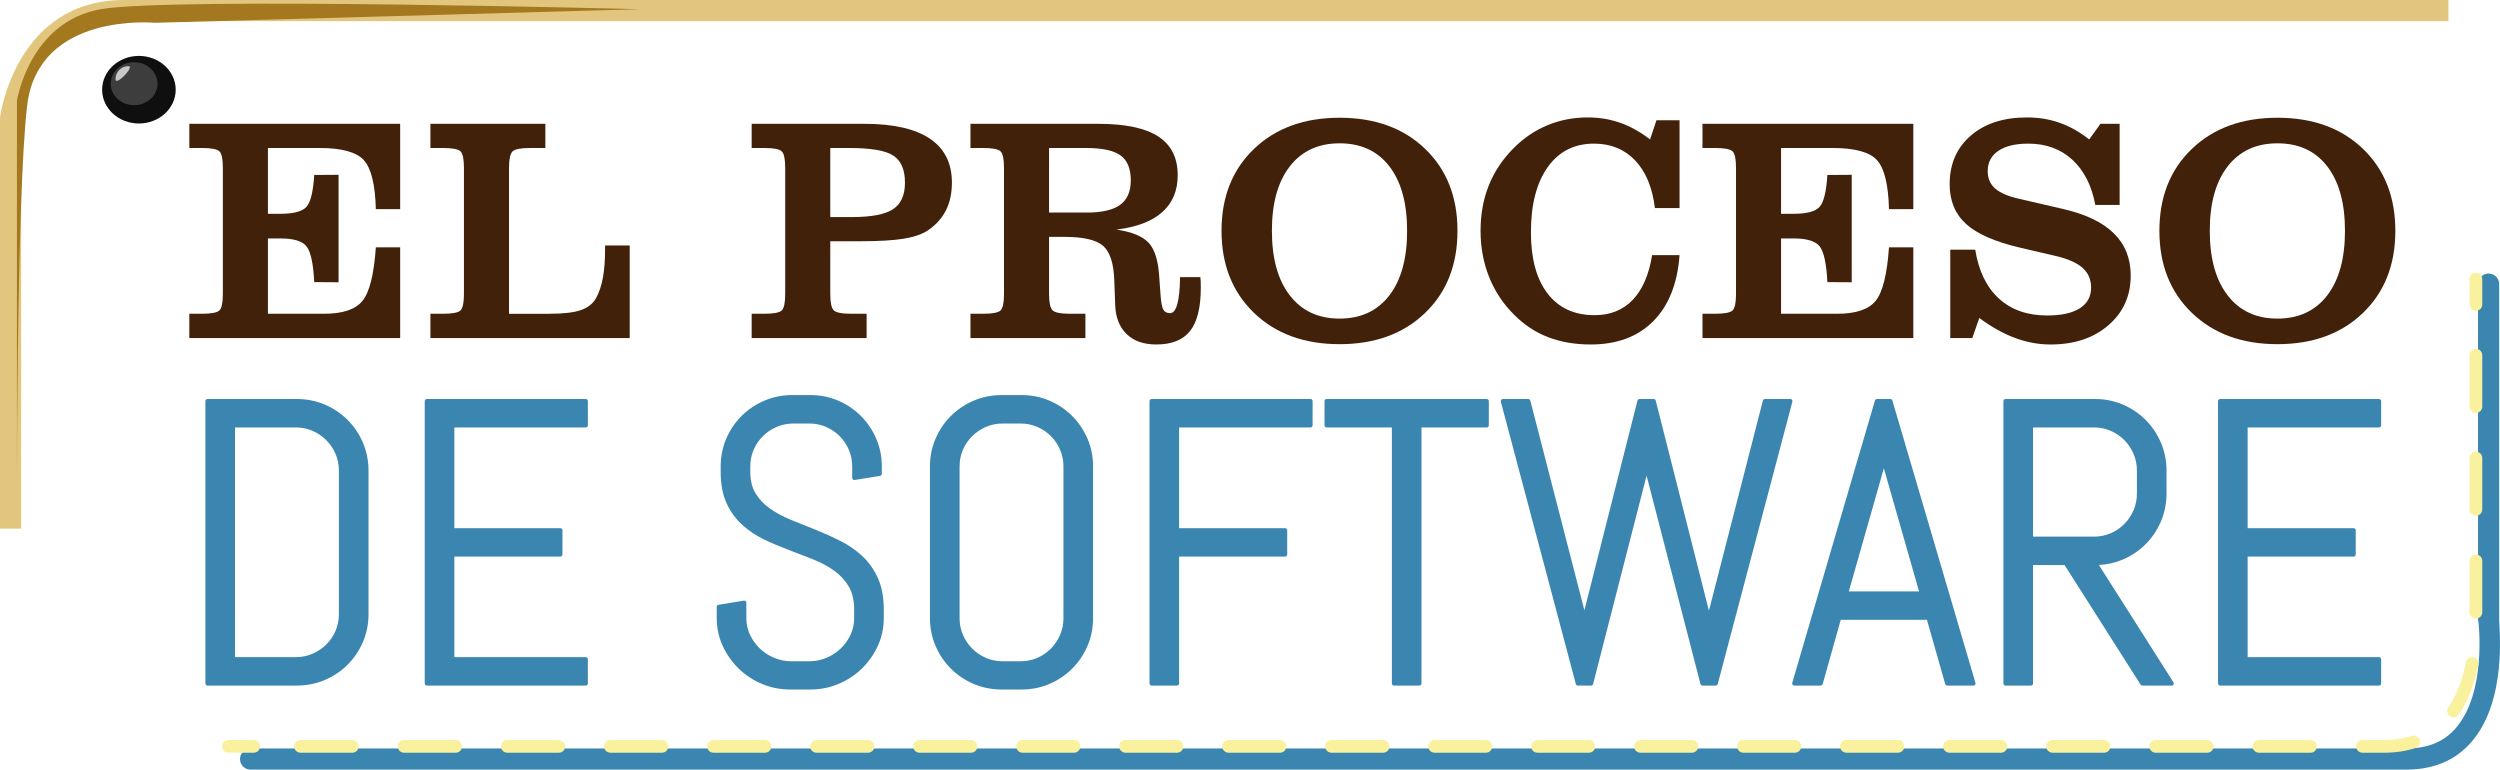 <?xml version="1.0" encoding="utf-8"?>
<!-- Generator: Adobe Illustrator 19.0.0, SVG Export Plug-In . SVG Version: 6.00 Build 0)  -->
<svg version="1.1" id="Capa_1" xmlns="http://www.w3.org/2000/svg" xmlns:xlink="http://www.w3.org/1999/xlink" x="0px" y="0px"
	 viewBox="0 0 591.195 182" style="enable-background:new 0 0 591.195 182;" xml:space="preserve">
<style type="text/css">
	.st0{fill:#0F0F0F;}
	.st1{fill:#3D3D3D;}
	.st2{fill:#C7C7C7;}
	.st3{fill:#E3C67D;}
	.st4{fill:#3B86B1;}
	.st5{fill:#F9F19D;}
	.st6{fill:#A3781F;}
	.st7{fill:#42210B;}
</style>
<g id="XMLID_606_">
	<g id="XMLID_391_">
		<ellipse id="XMLID_396_" class="st0" cx="32.849" cy="21.213" rx="8.7" ry="7.992"/>
		<ellipse id="XMLID_469_" class="st1" cx="31.714" cy="19.791" rx="5.53" ry="5.081"/>
		<path id="XMLID_471_" class="st2" d="M27.308,18.756c0-1.726,1.362-3.125,3.041-3.125
			C32.027,15.631,27.308,20.483,27.308,18.756z"/>
	</g>
	<g id="XMLID_599_">
		<path id="XMLID_4_" class="st3" d="M5,125H0V27.816l0.019-0.151C0.052,27.389,3.7,0,29.372,0H579v5H29.372
			C8.709,5,5.292,26.009,5,28.131V125z"/>
		<path id="XMLID_11_" class="st4" d="M568.986,182H59.256c-1.381,0-2.5-1.119-2.5-2.5s1.119-2.5,2.5-2.5h509.731
			c4.991,0,8.807-1.488,11.663-4.718c7.487-8.462,5.457-25.206,5.436-25.375c-0.012-0.102-0.086-0.165-0.086-0.266
			V67.182c0-1.381,1.119-2.5,2.5-2.5s2.5,1.119,2.5,2.5v79.312c0,1.991,1.977,19.31-6.662,29.089
			C580.529,179.894,575.409,182,568.986,182z"/>
		<g id="XMLID_3_">
			<path id="XMLID_108_" class="st5" d="M585.5,73.5c-0.828,0-1.5-0.671-1.5-1.5v-6c0-0.829,0.672-1.5,1.5-1.5
				s1.5,0.671,1.5,1.5v6C587,72.829,586.328,73.5,585.5,73.5z"/>
			<path id="XMLID_107_" class="st5" d="M563.805,178c-0.003,0-0.007,0-0.011,0h-5.125c-0.828,0-1.5-0.672-1.5-1.5
				s0.672-1.5,1.5-1.5h5.126c0.003,0,0.006,0,0.01,0c2.359,0,4.549-0.33,6.508-0.981
				c0.788-0.261,1.635,0.164,1.897,0.951c0.261,0.786-0.165,1.635-0.951,1.897
				C568.994,177.619,566.486,178,563.805,178z M546.407,178h-12.229c-0.828,0-1.5-0.672-1.5-1.5s0.672-1.5,1.5-1.5h12.229
				c0.828,0,1.5,0.672,1.5,1.5S547.235,178,546.407,178z M521.969,178h-12.201c-0.828,0-1.5-0.672-1.5-1.5
				s0.672-1.5,1.5-1.5h12.201c0.828,0,1.5,0.672,1.5,1.5S522.797,178,521.969,178z M497.571,178h-12.191
				c-0.828,0-1.5-0.672-1.5-1.5s0.672-1.5,1.5-1.5h12.191c0.828,0,1.5,0.672,1.5,1.5S498.399,178,497.571,178z
				 M473.193,178h-12.187c-0.828,0-1.5-0.672-1.5-1.5s0.672-1.5,1.5-1.5h12.187c0.828,0,1.5,0.672,1.5,1.5
				S474.022,178,473.193,178z M448.823,178h-12.182c-0.828,0-1.5-0.672-1.5-1.5s0.672-1.5,1.5-1.5h12.182
				c0.828,0,1.5,0.672,1.5,1.5S449.651,178,448.823,178z M424.46,178h-12.18c-0.828,0-1.5-0.672-1.5-1.5s0.672-1.5,1.5-1.5
				H424.46c0.828,0,1.5,0.672,1.5,1.5S425.288,178,424.46,178z M400.103,178h-12.179c-0.828,0-1.5-0.672-1.5-1.5
				s0.672-1.5,1.5-1.5h12.179c0.828,0,1.5,0.672,1.5,1.5S400.931,178,400.103,178z M375.745,178h-12.177
				c-0.828,0-1.5-0.672-1.5-1.5s0.672-1.5,1.5-1.5h12.177c0.828,0,1.5,0.672,1.5,1.5S376.573,178,375.745,178z
				 M351.391,178H339.252c-0.828,0-1.5-0.672-1.5-1.5s0.672-1.5,1.5-1.5h12.139c0.828,0,1.5,0.672,1.5,1.5
				S352.219,178,351.391,178z M327.08,178h-12.209c-0.829,0-1.5-0.672-1.5-1.5s0.671-1.5,1.5-1.5h12.209
				c0.828,0,1.5,0.672,1.5,1.5S327.908,178,327.08,178z M302.693,178h-12.177c-0.829,0-1.5-0.672-1.5-1.5
				s0.671-1.5,1.5-1.5h12.177c0.829,0,1.5,0.672,1.5,1.5S303.522,178,302.693,178z M278.341,178h-12.177
				c-0.829,0-1.5-0.672-1.5-1.5s0.671-1.5,1.5-1.5h12.177c0.829,0,1.5,0.672,1.5,1.5S279.169,178,278.341,178z
				 M253.986,178h-12.178c-0.829,0-1.5-0.672-1.5-1.5s0.671-1.5,1.5-1.5h12.178c0.829,0,1.5,0.672,1.5,1.5
				S254.815,178,253.986,178z M229.629,178h-12.179c-0.829,0-1.5-0.672-1.5-1.5s0.671-1.5,1.5-1.5h12.179
				c0.829,0,1.5,0.672,1.5,1.5S230.458,178,229.629,178z M205.27,178h-12.181c-0.829,0-1.5-0.672-1.5-1.5s0.671-1.5,1.5-1.5
				H205.27c0.829,0,1.5,0.672,1.5,1.5S206.099,178,205.27,178z M180.907,178h-12.184c-0.829,0-1.5-0.672-1.5-1.5
				s0.671-1.5,1.5-1.5h12.184c0.829,0,1.5,0.672,1.5,1.5S181.736,178,180.907,178z M156.538,178h-12.188
				c-0.829,0-1.5-0.672-1.5-1.5s0.671-1.5,1.5-1.5h12.188c0.829,0,1.5,0.672,1.5,1.5S157.367,178,156.538,178z M132.158,178
				h-12.196c-0.829,0-1.5-0.672-1.5-1.5s0.671-1.5,1.5-1.5h12.196c0.829,0,1.5,0.672,1.5,1.5S132.987,178,132.158,178z
				 M107.761,178H95.549c-0.829,0-1.5-0.672-1.5-1.5s0.671-1.5,1.5-1.5h12.212c0.829,0,1.5,0.672,1.5,1.5
				S108.59,178,107.761,178z M83.319,178H71.055c-0.829,0-1.5-0.672-1.5-1.5s0.671-1.5,1.5-1.5h12.264
				c0.829,0,1.5,0.672,1.5,1.5S84.148,178,83.319,178z M580.208,169.652c-0.289,0-0.581-0.083-0.838-0.257
				c-0.688-0.464-0.868-1.395-0.404-2.082c1.92-2.845,3.327-6.447,4.181-10.708
				c0.163-0.812,0.953-1.336,1.766-1.176c0.812,0.163,1.339,0.953,1.176,1.766
				c-0.932,4.651-2.492,8.621-4.636,11.796C581.162,169.421,580.689,169.652,580.208,169.652z M585.5,146.284
				c-0.828,0-1.5-0.672-1.5-1.5V132.627c0-0.828,0.672-1.5,1.5-1.5s1.5,0.672,1.5,1.5v12.157
				C587,145.612,586.328,146.284,585.5,146.284z M585.5,121.971c-0.828,0-1.5-0.672-1.5-1.5v-12.157
				c0-0.828,0.672-1.5,1.5-1.5s1.5,0.672,1.5,1.5v12.157C587,121.299,586.328,121.971,585.5,121.971z M585.5,97.657
				c-0.828,0-1.5-0.672-1.5-1.5V84c0-0.829,0.672-1.5,1.5-1.5s1.5,0.671,1.5,1.5v12.157
				C587,96.985,586.328,97.657,585.5,97.657z"/>
			<path id="XMLID_110_" class="st5" d="M60,178h-6c-0.829,0-1.5-0.672-1.5-1.5s0.671-1.5,1.5-1.5h6c0.829,0,1.5,0.672,1.5,1.5
				S60.829,178,60,178z"/>
		</g>
		<path id="XMLID_486_" class="st6" d="M4,124.97V23.841c0,0,2.92-18.743,19.867-21.67
			c16.947-2.928,126.614,0,127.453,0c0.838,0-114.662,3.219-114.662,3.219S9.072,2.721,6.434,24.871
			C3.795,47.022,4,124.97,4,124.97z"/>
		<g id="XMLID_600_">
			<g id="XMLID_33_">
				<path id="XMLID_34_" class="st7" d="M44.772,79.951v-5.753h2.95c2.237,0,3.626-0.264,4.167-0.793
					c0.54-0.528,0.811-1.825,0.811-3.891v-29.834c0-2.065-0.271-3.362-0.811-3.891
					c-0.541-0.528-1.93-0.793-4.167-0.793H44.772v-5.716h49.859v20.172h-5.753c-0.147-5.777-1.088-9.631-2.821-11.561
					c-1.733-1.93-5.243-2.895-10.529-2.895H63.358v15.562h2.877c3.171,0,5.248-0.547,6.232-1.641
					c0.983-1.094,1.598-3.608,1.844-7.542l5.753-0.037V66.749l-5.753-0.037c-0.221-4.352-0.824-7.16-1.807-8.426
					c-0.983-1.266-3.049-1.899-6.195-1.899h-2.95v17.812h13.276c4.425,0,7.461-1.026,9.109-3.079
					c1.647-2.053,2.692-6.263,3.135-12.631h5.753v21.463H44.772z"/>
				<path id="XMLID_36_" class="st7" d="M101.785,29.281h27.179v5.716h-3.54c-2.262,0-3.669,0.271-4.223,0.811
					c-0.553,0.541-0.83,1.832-0.83,3.873v34.518h9.44c3.368,0,5.888-0.289,7.56-0.867
					c1.672-0.577,2.877-1.542,3.614-2.895c0.713-1.303,1.241-2.888,1.585-4.757
					c0.344-1.868,0.517-4.106,0.517-6.711v-0.922h5.827v21.905h-47.13v-5.753h2.95c2.237,0,3.626-0.264,4.167-0.793
					c0.54-0.528,0.811-1.825,0.811-3.891v-29.834c0-2.065-0.271-3.362-0.811-3.891
					c-0.541-0.528-1.93-0.793-4.167-0.793h-2.95V29.281z"/>
				<path id="XMLID_38_" class="st7" d="M196.34,69.515c0,2.041,0.277,3.332,0.83,3.872
					c0.554,0.541,1.96,0.811,4.223,0.811h3.54v5.753h-27.179v-5.753h2.95c2.236,0,3.626-0.264,4.167-0.793
					c0.541-0.528,0.811-1.825,0.811-3.891v-29.834c0-2.065-0.271-3.362-0.811-3.891
					c-0.541-0.528-1.931-0.793-4.167-0.793h-2.95v-5.716h26.662c6.835,0,11.991,1.168,15.471,3.503
					c3.478,2.336,5.219,5.803,5.219,10.4c0,2.507-0.475,4.696-1.42,6.564c-0.947,1.869-2.379,3.455-4.297,4.757
					c-1.377,0.91-3.295,1.562-5.753,1.955c-2.459,0.394-5.888,0.59-10.289,0.59h-7.007V69.515z M196.34,51.334
					h5.053c4.646,0,7.91-0.621,9.791-1.862c1.881-1.241,2.821-3.337,2.821-6.288c0-3.024-0.903-5.144-2.711-6.362
					c-1.807-1.217-5.305-1.825-10.491-1.825h-4.463V51.334z"/>
				<path id="XMLID_41_" class="st7" d="M248.079,69.515c0,2.041,0.277,3.332,0.83,3.872
					c0.554,0.541,1.96,0.811,4.223,0.811h3.54v5.753h-27.179v-5.753h2.95c2.236,0,3.626-0.264,4.167-0.793
					c0.541-0.528,0.811-1.825,0.811-3.891v-29.834c0-2.065-0.271-3.362-0.811-3.891
					c-0.541-0.528-1.931-0.793-4.167-0.793h-2.95v-5.716h30.276c6.343,0,11.051,0.996,14.124,2.987
					s4.61,5.052,4.61,9.183c0,3.639-1.224,6.546-3.67,8.722s-6.054,3.546-10.823,4.112
					c3.614,0.541,6.141,1.567,7.578,3.079c1.438,1.512,2.28,4.137,2.526,7.873l0.332,4.536
					c0.123,1.77,0.344,2.926,0.664,3.466c0.319,0.541,0.848,0.811,1.585,0.811c1.476,0,2.262-2.766,2.36-8.297
					c0-0.098,0-0.172,0-0.222h4.794c0.05,0.32,0.08,0.658,0.093,1.014c0.012,0.357,0.019,0.867,0.019,1.531
					c0,4.646-0.843,8.039-2.526,10.178c-1.685,2.139-4.346,3.208-7.984,3.208c-2.999,0-5.347-0.824-7.043-2.471
					c-1.697-1.647-2.595-3.933-2.692-6.859l-0.222-5.938c-0.147-3.958-1.026-6.644-2.637-8.058
					c-1.61-1.413-4.665-2.12-9.164-2.12h-3.614V69.515z M248.079,50.265h8.925c3.589,0,6.22-0.609,7.892-1.826
					s2.508-3.153,2.508-5.808c0-2.729-0.799-4.684-2.397-5.864c-1.599-1.18-4.352-1.77-8.261-1.77h-8.667V50.265z"/>
				<path id="XMLID_44_" class="st7" d="M288.866,54.579c0-8.015,2.563-14.475,7.689-19.379s11.868-7.357,20.227-7.357
					c8.384,0,15.126,2.452,20.227,7.357s7.652,11.365,7.652,19.379c0,8.04-2.558,14.518-7.671,19.435
					c-5.114,4.918-11.851,7.376-20.209,7.376c-8.359,0-15.102-2.465-20.227-7.394S288.866,62.594,288.866,54.579z
					 M300.778,54.579c0,6.54,1.413,11.635,4.241,15.286c2.826,3.651,6.748,5.476,11.764,5.476
					s8.931-1.819,11.746-5.458c2.814-3.638,4.222-8.74,4.222-15.304c0-6.54-1.401-11.622-4.204-15.249
					c-2.803-3.626-6.724-5.439-11.764-5.439c-5.016,0-8.938,1.813-11.764,5.439
					C302.191,42.957,300.778,48.04,300.778,54.579z"/>
				<path id="XMLID_47_" class="st7" d="M390.687,60.332h6.49c-0.492,6.737-2.563,11.943-6.214,15.618
					c-3.651,3.676-8.587,5.514-14.807,5.514c-3.713,0-7.068-0.578-10.067-1.733c-3-1.155-5.68-2.925-8.04-5.311
					c-2.606-2.582-4.579-5.562-5.918-8.943c-1.341-3.38-2.011-7.013-2.011-10.898c0-3.909,0.651-7.492,1.955-10.75
					c1.303-3.257,3.269-6.201,5.9-8.832c2.385-2.384,5.052-4.186,8.003-5.403
					c2.95-1.217,6.121-1.825,9.514-1.825c2.704,0,5.256,0.424,7.652,1.272c2.397,0.849,4.751,2.158,7.062,3.928
					l1.512-4.536h5.458v20.762h-5.827c-0.59-4.843-2.144-8.592-4.665-11.248c-2.519-2.655-5.771-3.983-9.754-3.983
					c-4.646,0-8.292,1.856-10.935,5.569s-3.964,8.851-3.964,15.415c0,6.245,1.315,11.07,3.946,14.475
					c2.63,3.406,6.33,5.108,11.1,5.108c3.712,0,6.724-1.211,9.035-3.633
					C388.424,68.477,389.948,64.955,390.687,60.332z"/>
				<path id="XMLID_49_" class="st7" d="M402.599,79.951v-5.753h2.95c2.236,0,3.626-0.264,4.167-0.793
					c0.541-0.528,0.811-1.825,0.811-3.891v-29.834c0-2.065-0.271-3.362-0.811-3.891
					c-0.541-0.528-1.931-0.793-4.167-0.793h-2.95v-5.716h49.858v20.172h-5.753c-0.147-5.777-1.088-9.631-2.82-11.561
					c-1.733-1.93-5.243-2.895-10.529-2.895h-12.17v15.562h2.877c3.172,0,5.249-0.547,6.232-1.641
					c0.982-1.094,1.598-3.608,1.844-7.542l5.753-0.037V66.749l-5.753-0.037c-0.222-4.352-0.824-7.16-1.807-8.426
					c-0.984-1.266-3.049-1.899-6.196-1.899h-2.95v17.812h13.276c4.426,0,7.462-1.026,9.109-3.079
					c1.647-2.053,2.691-6.263,3.134-12.631h5.753v21.463H402.599z"/>
				<path id="XMLID_51_" class="st7" d="M461.197,79.951V59.041h5.9c0.811,5.04,2.679,8.894,5.606,11.561
					c2.925,2.668,6.724,4.002,11.395,4.002c3.368,0,5.943-0.565,7.727-1.696c1.782-1.131,2.674-2.766,2.674-4.905
					c0-1.918-0.683-3.479-2.047-4.684s-3.547-2.151-6.546-2.84l-8.224-1.917
					c-5.9-1.377-10.148-3.239-12.741-5.587c-2.595-2.348-3.891-5.489-3.891-9.422
					c0-4.769,1.659-8.593,4.979-11.469c3.318-2.877,7.756-4.314,13.312-4.314c2.753,0,5.329,0.424,7.726,1.272
					c2.397,0.849,4.727,2.158,6.988,3.928l2.655-3.688h4.536v19.177h-5.753c-0.86-4.597-2.674-8.162-5.439-10.695
					c-2.766-2.532-6.238-3.798-10.418-3.798c-3.049,0-5.409,0.572-7.08,1.715
					c-1.673,1.143-2.508,2.735-2.508,4.776c0,1.721,0.59,3.098,1.77,4.13c1.181,1.032,3.073,1.844,5.68,2.434
					l10.215,2.36c5.408,1.23,9.453,3.153,12.133,5.771c2.68,2.618,4.019,5.956,4.019,10.012
					c0,4.794-1.758,8.71-5.273,11.746c-3.516,3.037-8.076,4.555-13.682,4.555c-2.827,0-5.63-0.517-8.408-1.549
					c-2.778-1.032-5.593-2.606-8.444-4.72l-1.66,4.757H461.197z"/>
				<path id="XMLID_53_" class="st7" d="M510.649,54.579c0-8.015,2.563-14.475,7.689-19.379s11.868-7.357,20.227-7.357
					c8.384,0,15.126,2.452,20.227,7.357s7.652,11.365,7.652,19.379c0,8.04-2.558,14.518-7.671,19.435
					c-5.114,4.918-11.851,7.376-20.209,7.376c-8.359,0-15.102-2.465-20.227-7.394S510.649,62.594,510.649,54.579z
					 M522.562,54.579c0,6.54,1.413,11.635,4.241,15.286c2.826,3.651,6.748,5.476,11.764,5.476
					s8.931-1.819,11.746-5.458c2.814-3.638,4.222-8.74,4.222-15.304c0-6.54-1.401-11.622-4.204-15.249
					c-2.803-3.626-6.724-5.439-11.764-5.439c-5.016,0-8.938,1.813-11.764,5.439
					C523.975,42.957,522.562,48.04,522.562,54.579z"/>
			</g>
			<g id="XMLID_1_">
				<g id="XMLID_106_">
					<path id="XMLID_5_" class="st4" d="M85.365,151.613c-0.854,1.986-2.025,3.725-3.515,5.215s-3.236,2.662-5.238,3.516
						c-2.002,0.854-4.136,1.28-6.402,1.28H49.071V94.856H70.21c2.266,0,4.4,0.427,6.402,1.281
						c2.002,0.854,3.748,2.025,5.238,3.516s2.661,3.235,3.515,5.238c0.854,2.002,1.281,4.136,1.281,6.401v33.942
						C86.646,147.501,86.219,149.627,85.365,151.613z M80.64,111.292c0-1.489-0.279-2.879-0.838-4.167
						c-0.559-1.287-1.327-2.422-2.305-3.398c-0.978-0.979-2.111-1.746-3.399-2.305
						c-1.288-0.56-2.677-0.839-4.167-0.839h-14.853v55.313h14.853c1.49,0,2.879-0.279,4.167-0.838
						c1.288-0.559,2.421-1.318,3.399-2.281c0.978-0.961,1.746-2.087,2.305-3.375
						c0.559-1.288,0.838-2.678,0.838-4.168V111.292z"/>
					<path id="XMLID_101_" class="st4" d="M70.21,162.124H49.071c-0.276,0-0.5-0.224-0.5-0.5V94.856c0-0.276,0.224-0.5,0.5-0.5
						H70.21c2.322,0,4.543,0.444,6.598,1.321c2.052,0.875,3.867,2.094,5.396,3.622
						c1.528,1.529,2.747,3.344,3.622,5.396c0.876,2.056,1.321,4.275,1.321,6.598v33.942
						c0,2.323-0.444,4.536-1.321,6.576l0,0c-0.875,2.036-2.094,3.844-3.621,5.371
						c-1.528,1.528-3.344,2.747-5.396,3.622C74.753,161.68,72.533,162.124,70.21,162.124z M49.571,161.124H70.21
						c2.188,0,4.275-0.417,6.206-1.24c1.934-0.824,3.644-1.972,5.081-3.409c1.437-1.438,2.584-3.14,3.409-5.059l0,0
						c0.823-1.915,1.24-3.995,1.24-6.182V111.292c0-2.187-0.417-4.274-1.241-6.205
						c-0.824-1.934-1.971-3.643-3.409-5.081c-1.438-1.438-3.147-2.585-5.081-3.409
						c-1.931-0.823-4.019-1.241-6.206-1.241H49.571V161.124z M69.931,156.397h-14.853c-0.276,0-0.5-0.224-0.5-0.5
						V100.583c0-0.276,0.224-0.5,0.5-0.5h14.853c1.553,0,3.022,0.296,4.366,0.88c1.342,0.583,2.538,1.394,3.553,2.41
						c1.016,1.015,1.827,2.21,2.41,3.553c0.584,1.345,0.88,2.814,0.88,4.366v33.942
						c0,1.553-0.296,3.022-0.88,4.367c-0.583,1.343-1.394,2.531-2.413,3.532c-1.015,1-2.209,1.802-3.55,2.384
						C72.951,156.101,71.482,156.397,69.931,156.397z M55.578,155.397h14.353c1.414,0,2.749-0.268,3.968-0.797
						c1.227-0.532,2.32-1.266,3.247-2.179c0.927-0.91,1.666-1.993,2.197-3.218
						c0.529-1.219,0.797-2.554,0.797-3.969V111.292c0-1.414-0.268-2.749-0.797-3.968
						c-0.533-1.227-1.272-2.318-2.2-3.244c-0.927-0.928-2.018-1.668-3.245-2.199
						c-1.218-0.529-2.553-0.798-3.968-0.798h-14.353V155.397z"/>
				</g>
				<g id="XMLID_99_">
					<path id="XMLID_7_" class="st4" d="M100.94,161.624V94.856h37.575v5.727h-31.568v24.817h25.562v5.727h-25.562v24.77
						h31.568v5.728H100.94z"/>
					<path id="XMLID_96_" class="st4" d="M138.515,162.124h-37.575c-0.276,0-0.5-0.224-0.5-0.5V94.856
						c0-0.276,0.224-0.5,0.5-0.5h37.575c0.276,0,0.5,0.224,0.5,0.5v5.727c0,0.276-0.224,0.5-0.5,0.5h-31.068v23.817
						h25.062c0.276,0,0.5,0.224,0.5,0.5v5.727c0,0.276-0.224,0.5-0.5,0.5h-25.062v23.77h31.068c0.276,0,0.5,0.224,0.5,0.5
						v5.728C139.015,161.9,138.791,162.124,138.515,162.124z M101.44,161.124h36.575v-4.728h-31.068
						c-0.276,0-0.5-0.224-0.5-0.5V131.127c0-0.276,0.224-0.5,0.5-0.5h25.062v-4.727h-25.062c-0.276,0-0.5-0.224-0.5-0.5
						V100.583c0-0.276,0.224-0.5,0.5-0.5h31.068V95.356h-36.575V161.124z"/>
				</g>
				<g id="XMLID_95_">
					<path id="XMLID_16_" class="st4" d="M208.495,146.166c0,2.266-0.458,4.393-1.373,6.379
						c-0.916,1.986-2.143,3.725-3.679,5.215s-3.321,2.662-5.354,3.516s-4.183,1.279-6.448,1.279h-4.796
						c-2.267,0-4.416-0.426-6.449-1.279s-3.817-2.025-5.354-3.516c-1.536-1.49-2.763-3.228-3.678-5.215
						c-0.916-1.986-1.374-4.113-1.374-6.379v-2.654l6.007-0.978v3.632c0,1.49,0.303,2.879,0.908,4.167
						c0.605,1.288,1.42,2.421,2.444,3.399c1.024,0.978,2.211,1.746,3.562,2.305s2.771,0.838,4.261,0.838h4.19
						c1.489,0,2.901-0.279,4.236-0.838s2.515-1.327,3.539-2.305c1.024-0.979,1.839-2.111,2.444-3.399
						s0.908-2.677,0.908-4.167v-2.002c0-2.297-0.45-4.206-1.351-5.727c-0.9-1.522-2.096-2.817-3.585-3.889
						c-1.49-1.07-3.175-1.978-5.052-2.724c-1.879-0.745-3.811-1.489-5.797-2.235
						c-1.987-0.744-3.919-1.566-5.797-2.467c-1.879-0.9-3.562-2.025-5.052-3.376s-2.686-3.003-3.585-4.959
						c-0.901-1.956-1.351-4.36-1.351-7.217v-1.257c0-2.266,0.427-4.393,1.28-6.379s2.025-3.725,3.516-5.215
						c1.489-1.49,3.235-2.661,5.238-3.515c2.002-0.854,4.136-1.281,6.401-1.281h4.284
						c2.266,0,4.392,0.427,6.379,1.281c1.985,0.854,3.725,2.025,5.214,3.515c1.49,1.49,2.662,3.228,3.516,5.215
						s1.28,4.113,1.28,6.379v1.723l-6.006,0.978v-2.7c0-1.49-0.279-2.879-0.838-4.168
						c-0.559-1.287-1.32-2.412-2.282-3.375c-0.962-0.962-2.088-1.723-3.375-2.281
						c-1.289-0.559-2.678-0.838-4.167-0.838h-3.726c-1.489,0-2.879,0.279-4.167,0.838s-2.421,1.319-3.398,2.281
						c-0.979,0.963-1.746,2.088-2.305,3.375c-0.56,1.289-0.839,2.678-0.839,4.168v1.257
						c0,2.142,0.45,3.942,1.351,5.401s2.096,2.709,3.585,3.748c1.49,1.04,3.174,1.94,5.052,2.7
						s3.811,1.536,5.797,2.328s3.919,1.661,5.797,2.607c1.878,0.947,3.562,2.111,5.052,3.492
						c1.49,1.382,2.685,3.065,3.585,5.052s1.351,4.408,1.351,7.264V146.166z"/>
					<path id="XMLID_18_" class="st4" d="M191.641,163.055h-4.796c-2.324,0-4.559-0.443-6.643-1.318
						c-2.081-0.873-3.934-2.09-5.509-3.617c-1.575-1.528-2.848-3.333-3.784-5.365
						c-0.942-2.043-1.42-4.26-1.42-6.588v-2.654c0-0.245,0.178-0.454,0.42-0.493l6.007-0.978
						c0.142-0.028,0.292,0.017,0.404,0.112c0.112,0.095,0.176,0.234,0.176,0.381v3.632
						c0,1.409,0.29,2.739,0.861,3.954c0.575,1.225,1.361,2.318,2.337,3.251c0.976,0.931,2.122,1.673,3.407,2.204
						c1.284,0.53,2.653,0.8,4.07,0.8h4.19c1.415,0,2.776-0.269,4.043-0.799
						c1.272-0.532,2.411-1.274,3.387-2.205c0.975-0.931,1.761-2.024,2.337-3.251
						c0.571-1.215,0.861-2.545,0.861-3.954v-2.002c0-2.195-0.431-4.036-1.281-5.472
						c-0.86-1.454-2.02-2.711-3.447-3.737c-1.45-1.042-3.114-1.938-4.944-2.665
						c-1.876-0.744-3.805-1.487-5.788-2.232c-1.988-0.744-3.953-1.58-5.837-2.483
						c-1.912-0.916-3.651-2.079-5.171-3.457c-1.535-1.391-2.78-3.113-3.703-5.12
						c-0.927-2.011-1.397-4.509-1.397-7.426v-1.257c0-2.324,0.444-4.536,1.321-6.576
						c0.875-2.036,2.093-3.843,3.622-5.371c1.526-1.527,3.342-2.746,5.396-3.622
						c2.056-0.876,4.275-1.321,6.598-1.321h4.284c2.322,0,4.535,0.444,6.576,1.321
						c2.039,0.877,3.845,2.096,5.37,3.621c1.528,1.528,2.747,3.335,3.622,5.371c0.876,2.04,1.321,4.252,1.321,6.576
						v1.723c0,0.245-0.178,0.454-0.42,0.493l-6.005,0.978c-0.146,0.024-0.293-0.018-0.404-0.112
						c-0.112-0.095-0.176-0.234-0.176-0.381v-2.7c0-1.414-0.268-2.749-0.797-3.969
						c-0.53-1.222-1.262-2.306-2.177-3.221c-0.913-0.912-1.996-1.645-3.221-2.176
						c-1.22-0.529-2.555-0.797-3.968-0.797h-3.726c-1.414,0-2.749,0.268-3.968,0.797
						c-1.225,0.531-2.317,1.264-3.247,2.179c-0.927,0.912-1.666,1.994-2.197,3.218
						c-0.529,1.219-0.797,2.555-0.797,3.969v1.257c0,2.038,0.429,3.767,1.276,5.139
						c0.861,1.395,2.02,2.606,3.446,3.601c1.451,1.013,3.117,1.903,4.953,2.647
						c1.877,0.761,3.809,1.536,5.794,2.327c1.992,0.795,3.956,1.678,5.837,2.626
						c1.913,0.965,3.651,2.166,5.167,3.572c1.532,1.42,2.776,3.173,3.701,5.212c0.926,2.042,1.395,4.556,1.395,7.47
						v2.002c0,2.328-0.477,4.544-1.419,6.588c-0.938,2.033-2.211,3.838-3.785,5.364
						c-1.574,1.527-3.427,2.744-5.509,3.618C196.199,162.611,193.964,163.055,191.641,163.055z M170.489,143.936
						v2.229c0,2.183,0.447,4.259,1.328,6.17c0.884,1.92,2.086,3.624,3.572,5.065
						c1.485,1.44,3.235,2.588,5.2,3.413c1.961,0.823,4.065,1.24,6.256,1.24h4.796
						c2.19,0,4.294-0.417,6.255-1.24c1.966-0.825,3.716-1.974,5.2-3.413c1.485-1.441,2.687-3.146,3.573-5.065
						c0.881-1.912,1.327-3.987,1.327-6.17v-2.002c0-2.772-0.44-5.146-1.306-7.058
						c-0.869-1.916-2.036-3.562-3.469-4.892c-1.447-1.342-3.108-2.489-4.937-3.412
						c-1.855-0.935-3.792-1.806-5.757-2.589c-1.987-0.793-3.921-1.568-5.799-2.329
						c-1.905-0.772-3.638-1.698-5.15-2.754c-1.539-1.073-2.792-2.384-3.724-3.896
						c-0.946-1.532-1.425-3.438-1.425-5.664v-1.257c0-1.553,0.296-3.022,0.88-4.367
						c0.582-1.341,1.394-2.529,2.413-3.532c1.018-1.001,2.212-1.804,3.55-2.384c1.345-0.583,2.814-0.879,4.366-0.879
						h3.726c1.551,0,3.019,0.296,4.366,0.879c1.34,0.582,2.528,1.385,3.53,2.387
						c1.004,1.005,1.807,2.192,2.387,3.529c0.584,1.347,0.879,2.815,0.879,4.367v2.112l5.006-0.815v-1.298
						c0-2.188-0.417-4.268-1.24-6.182c-0.824-1.918-1.972-3.62-3.41-5.059c-1.435-1.435-3.137-2.583-5.058-3.409
						c-1.915-0.823-3.996-1.24-6.181-1.24h-4.284c-2.187,0-4.274,0.417-6.205,1.241
						c-1.936,0.826-3.646,1.972-5.081,3.409c-1.438,1.438-2.585,3.141-3.41,5.059
						c-0.823,1.914-1.24,3.994-1.24,6.182v1.257c0,2.772,0.439,5.129,1.305,7.008
						c0.866,1.884,2.033,3.498,3.467,4.798c1.448,1.312,3.107,2.421,4.932,3.295
						c1.858,0.892,3.794,1.715,5.756,2.45c1.99,0.747,3.924,1.492,5.806,2.238
						c1.907,0.757,3.643,1.693,5.159,2.782c1.54,1.107,2.793,2.467,3.724,4.04c0.942,1.592,1.42,3.604,1.42,5.981
						v2.002c0,1.557-0.322,3.03-0.956,4.38c-0.629,1.338-1.487,2.531-2.552,3.548s-2.307,1.825-3.691,2.404
						c-1.39,0.582-2.88,0.877-4.429,0.877h-4.19c-1.549,0-3.047-0.295-4.452-0.876
						c-1.4-0.579-2.65-1.388-3.716-2.405c-1.066-1.018-1.924-2.212-2.552-3.548
						c-0.634-1.35-0.956-2.823-0.956-4.38v-3.044L170.489,143.936z"/>
				</g>
				<g id="XMLID_92_">
					<path id="XMLID_19_" class="st4" d="M256.708,152.545c-0.855,1.986-2.025,3.725-3.516,5.215
						c-1.489,1.49-3.228,2.662-5.215,3.516s-4.113,1.279-6.379,1.279h-4.749c-2.266,0-4.399-0.426-6.401-1.279
						c-2.003-0.854-3.749-2.025-5.238-3.516c-1.49-1.49-2.662-3.228-3.516-5.215s-1.28-4.113-1.28-6.379
						v-35.852c0-2.266,0.427-4.393,1.28-6.379s2.025-3.725,3.516-5.215c1.489-1.49,3.235-2.661,5.238-3.515
						c2.002-0.854,4.136-1.281,6.401-1.281h4.749c2.266,0,4.393,0.427,6.379,1.281
						c1.986,0.854,3.726,2.025,5.215,3.515c1.49,1.49,2.661,3.228,3.516,5.215
						c0.854,1.986,1.28,4.113,1.28,6.379v35.852C257.988,148.432,257.562,150.559,256.708,152.545z
						 M251.982,110.314c0-1.49-0.279-2.879-0.839-4.168c-0.559-1.287-1.319-2.412-2.281-3.375
						c-0.962-0.962-2.088-1.723-3.375-2.281c-1.289-0.559-2.678-0.838-4.168-0.838h-4.19
						c-1.489,0-2.879,0.279-4.167,0.838s-2.421,1.319-3.398,2.281c-0.979,0.963-1.746,2.088-2.305,3.375
						c-0.56,1.289-0.839,2.678-0.839,4.168v35.852c0,1.49,0.279,2.879,0.839,4.167
						c0.559,1.288,1.326,2.421,2.305,3.399c0.978,0.978,2.11,1.746,3.398,2.305s2.678,0.838,4.167,0.838h4.19
						c1.49,0,2.879-0.279,4.168-0.838c1.287-0.559,2.413-1.327,3.375-2.305c0.962-0.979,1.723-2.111,2.281-3.399
						c0.56-1.288,0.839-2.677,0.839-4.167V110.314z"/>
					<path id="XMLID_87_" class="st4" d="M241.599,163.055h-4.749c-2.324,0-4.544-0.444-6.598-1.319
						c-2.052-0.875-3.868-2.094-5.396-3.622c-1.528-1.528-2.747-3.335-3.622-5.371
						c-0.876-2.04-1.321-4.252-1.321-6.576v-35.852c0-2.324,0.444-4.536,1.321-6.576
						c0.875-2.036,2.093-3.843,3.622-5.371c1.526-1.527,3.342-2.746,5.396-3.622
						c2.056-0.876,4.275-1.321,6.598-1.321h4.749c2.323,0,4.536,0.444,6.576,1.321
						c2.039,0.876,3.846,2.095,5.371,3.621c1.527,1.526,2.745,3.334,3.622,5.371c0.876,2.04,1.321,4.252,1.321,6.576
						v35.852c0,2.324-0.444,4.536-1.321,6.576l0,0c-0.876,2.037-2.095,3.845-3.622,5.371
						c-1.526,1.527-3.333,2.746-5.371,3.621C246.137,162.61,243.924,163.055,241.599,163.055z M236.85,94.425
						c-2.187,0-4.274,0.417-6.205,1.241c-1.936,0.826-3.646,1.972-5.081,3.409c-1.438,1.438-2.585,3.141-3.41,5.059
						c-0.823,1.914-1.24,3.994-1.24,6.182v35.852c0,2.188,0.417,4.268,1.24,6.182
						c0.824,1.918,1.972,3.62,3.41,5.059c1.437,1.438,3.147,2.585,5.081,3.409
						c1.929,0.822,4.017,1.239,6.206,1.239h4.749c2.189,0,4.269-0.417,6.182-1.238
						c1.92-0.825,3.622-1.973,5.059-3.41c1.437-1.437,2.584-3.139,3.41-5.059
						c0.823-1.915,1.24-3.994,1.24-6.182v-35.852c0-2.188-0.417-4.268-1.24-6.182
						c-0.826-1.92-1.973-3.622-3.41-5.059c-1.435-1.437-3.137-2.583-5.059-3.409
						c-1.915-0.823-3.995-1.24-6.182-1.24H236.85z M241.319,157.375h-4.19c-1.552,0-3.021-0.296-4.366-0.879
						c-1.34-0.581-2.535-1.392-3.553-2.41c-1.018-1.018-1.829-2.214-2.41-3.554
						c-0.584-1.345-0.88-2.813-0.88-4.366v-35.852c0-1.553,0.296-3.022,0.88-4.367
						c0.582-1.341,1.394-2.529,2.413-3.532c1.018-1.001,2.212-1.804,3.55-2.384c1.345-0.583,2.814-0.879,4.366-0.879
						h4.19c1.551,0,3.021,0.296,4.367,0.879c1.34,0.582,2.528,1.385,3.53,2.387
						c1.003,1.004,1.806,2.191,2.386,3.529c0.584,1.346,0.88,2.814,0.88,4.367v35.852
						c0,1.553-0.296,3.022-0.88,4.366c-0.58,1.337-1.382,2.532-2.383,3.551
						c-1.002,1.019-2.191,1.831-3.532,2.413C244.34,157.079,242.871,157.375,241.319,157.375z M237.129,100.152
						c-1.414,0-2.749,0.268-3.968,0.797c-1.225,0.531-2.317,1.264-3.247,2.179c-0.927,0.912-1.666,1.994-2.197,3.218
						c-0.529,1.219-0.797,2.555-0.797,3.969v35.852c0,1.415,0.268,2.75,0.797,3.968
						c0.531,1.225,1.272,2.316,2.2,3.245c0.929,0.929,2.021,1.669,3.244,2.199
						c1.219,0.529,2.554,0.797,3.968,0.797h4.19c1.414,0,2.749-0.268,3.969-0.797
						c1.223-0.53,2.305-1.27,3.217-2.196c0.915-0.931,1.648-2.023,2.179-3.248
						c0.529-1.218,0.797-2.553,0.797-3.968v-35.852c0-1.414-0.269-2.75-0.797-3.969
						c-0.531-1.223-1.263-2.307-2.176-3.221c-0.913-0.912-1.996-1.645-3.221-2.176
						c-1.22-0.529-2.555-0.797-3.969-0.797H237.129z"/>
				</g>
				<g id="XMLID_85_">
					<path id="XMLID_21_" class="st4" d="M278.336,100.583v24.817h25.561v5.727h-25.561v30.497h-6.007V94.856h37.574v5.727
						H278.336z"/>
					<path id="XMLID_82_" class="st4" d="M278.336,162.124h-6.007c-0.276,0-0.5-0.224-0.5-0.5V94.856
						c0-0.276,0.224-0.5,0.5-0.5h37.574c0.276,0,0.5,0.224,0.5,0.5v5.727c0,0.276-0.224,0.5-0.5,0.5h-31.067v23.817
						h25.061c0.276,0,0.5,0.224,0.5,0.5v5.727c0,0.276-0.224,0.5-0.5,0.5h-25.061v29.997
						C278.836,161.9,278.612,162.124,278.336,162.124z M272.829,161.124h5.007V131.127c0-0.276,0.224-0.5,0.5-0.5h25.061
						v-4.727h-25.061c-0.276,0-0.5-0.224-0.5-0.5V100.583c0-0.276,0.224-0.5,0.5-0.5h31.067V95.356h-36.574V161.124z"/>
				</g>
				<g id="XMLID_81_">
					<path id="XMLID_23_" class="st4" d="M335.651,100.583v61.041h-6.006v-61.041h-15.924V94.856h37.853v5.727H335.651z"/>
					<path id="XMLID_78_" class="st4" d="M335.651,162.124h-6.006c-0.276,0-0.5-0.224-0.5-0.5v-60.541h-15.424
						c-0.276,0-0.5-0.224-0.5-0.5V94.856c0-0.276,0.224-0.5,0.5-0.5h37.853c0.276,0,0.5,0.224,0.5,0.5v5.727
						c0,0.276-0.224,0.5-0.5,0.5h-15.424v60.541C336.151,161.9,335.928,162.124,335.651,162.124z M330.146,161.124h5.006
						v-60.541c0-0.276,0.224-0.5,0.5-0.5h15.424V95.356h-36.853v4.727h15.424c0.276,0,0.5,0.224,0.5,0.5V161.124z"/>
				</g>
				<g id="XMLID_77_">
					<path id="XMLID_25_" class="st4" d="M405.726,161.624h-3.12l-12.99-50.239l-0.186-2.607l-0.279,2.607
						l-12.896,50.239h-3.12L355.394,94.856h6.006l13.084,50.752l0.185,2.467l0.186-2.467l12.851-50.752h3.353
						l12.851,50.752l0.186,2.467l0.232-2.467l13.037-50.752h6.007L405.726,161.624z"/>
					<path id="XMLID_27_" class="st4" d="M405.726,162.124h-3.12c-0.228,0-0.427-0.154-0.484-0.375l-12.74-49.274
						l-12.644,49.273c-0.057,0.222-0.256,0.376-0.484,0.376h-3.12c-0.227,0-0.425-0.152-0.483-0.372l-17.739-66.768
						c-0.04-0.15-0.008-0.31,0.087-0.433s0.241-0.195,0.397-0.195h6.006c0.229,0,0.427,0.154,0.484,0.375
						l12.787,49.599l12.551-49.597c0.056-0.222,0.256-0.377,0.484-0.377h3.353c0.229,0,0.429,0.155,0.484,0.377
						l12.581,49.685l12.757-49.687c0.057-0.221,0.256-0.376,0.484-0.376h6.007c0.155,0,0.302,0.072,0.397,0.195
						s0.127,0.283,0.087,0.433L406.209,161.752C406.151,161.971,405.952,162.124,405.726,162.124z M402.992,161.124h2.349
						l17.382-65.768h-4.97l-12.94,50.376l-0.219,2.39c-0.024,0.257-0.24,0.453-0.498,0.453
						c-0.002,0-0.003,0-0.005,0c-0.26-0.002-0.474-0.203-0.494-0.462l-0.186-2.467L390.67,95.356h-2.574
						l-12.756,50.374l-0.172,2.382c-0.021,0.261-0.237,0.462-0.499,0.462l0,0c-0.262,0-0.478-0.202-0.499-0.463
						l-0.185-2.467L361.012,95.356h-4.968l17.474,65.768h2.348l12.8-49.863l0.267-2.537
						c0.027-0.257,0.227-0.444,0.506-0.446c0.259,0.005,0.472,0.206,0.49,0.464l0.186,2.607L402.992,161.124z"/>
				</g>
				<g id="XMLID_74_">
					<path id="XMLID_28_" class="st4" d="M456.058,146.072h-21.139l-4.377,15.552h-6.238l19.555-66.768h3.166
						l19.649,66.768h-6.193L456.058,146.072z M436.549,140.346h17.926l-8.8-30.776l-0.186-2.468l-0.186,2.468
						L436.549,140.346z"/>
					<path id="XMLID_69_" class="st4" d="M466.674,162.124h-6.193c-0.224,0-0.42-0.148-0.48-0.363l-4.32-15.188
						h-20.382l-4.274,15.188c-0.06,0.215-0.258,0.364-0.481,0.364h-6.238c-0.157,0-0.306-0.074-0.4-0.2
						c-0.094-0.126-0.124-0.289-0.079-0.44l19.555-66.768c0.062-0.213,0.258-0.359,0.479-0.359h3.166
						c0.222,0,0.417,0.146,0.479,0.359l19.649,66.768c0.045,0.151,0.016,0.315-0.079,0.441
						C466.979,162.05,466.831,162.124,466.674,162.124z M460.858,161.124h5.147L446.65,95.356h-2.417l-19.263,65.768
						h5.192l4.274-15.188c0.06-0.215,0.258-0.364,0.481-0.364h21.139c0.224,0,0.42,0.148,0.48,0.363
						L460.858,161.124z M454.475,140.846h-17.926c-0.157,0-0.305-0.073-0.399-0.198
						c-0.094-0.126-0.124-0.288-0.081-0.439l8.738-30.727l0.183-2.418c0.021-0.261,0.237-0.462,0.499-0.462
						s0.478,0.201,0.499,0.462l0.183,2.417l8.785,30.727c0.043,0.151,0.014,0.314-0.081,0.439
						C454.779,140.773,454.632,140.846,454.475,140.846z M437.211,139.846h16.601l-8.322-29.107L437.211,139.846z"/>
				</g>
				<g id="XMLID_68_">
					<path id="XMLID_31_" class="st4" d="M506.622,161.624l-18.112-28.495h-8.241v28.495h-6.006V94.856h21.185
						c2.266,0,4.393,0.427,6.379,1.281s3.726,2.025,5.215,3.516c1.49,1.49,2.661,3.235,3.516,5.238
						c0.854,2.002,1.28,4.136,1.28,6.401v5.401c0,2.266-0.427,4.4-1.28,6.402
						c-0.855,2.002-2.025,3.748-3.516,5.237c-1.489,1.49-3.228,2.662-5.215,3.516
						c-1.986,0.855-4.113,1.28-6.379,1.28l18.112,28.495H506.622z M505.831,111.292
						c0-1.489-0.279-2.879-0.839-4.167c-0.559-1.287-1.319-2.422-2.281-3.398c-0.962-0.979-2.088-1.746-3.375-2.305
						c-1.289-0.56-2.678-0.839-4.168-0.839h-14.899v26.819h14.899c1.49,0,2.879-0.279,4.168-0.838
						c1.287-0.559,2.413-1.328,3.375-2.305c0.962-0.979,1.723-2.111,2.281-3.399
						c0.56-1.288,0.839-2.677,0.839-4.167V111.292z"/>
					<path id="XMLID_63_" class="st4" d="M513.56,162.124h-6.938c-0.171,0-0.33-0.088-0.422-0.231l-17.965-28.264
						h-7.467v27.995c0,0.276-0.224,0.5-0.5,0.5h-6.006c-0.276,0-0.5-0.224-0.5-0.5V94.856c0-0.276,0.224-0.5,0.5-0.5
						h21.185c2.323,0,4.536,0.444,6.576,1.321c2.037,0.875,3.845,2.094,5.371,3.622
						c1.527,1.527,2.746,3.343,3.622,5.396c0.876,2.055,1.32,4.274,1.32,6.598v5.401
						c0,2.323-0.444,4.544-1.32,6.599c-0.877,2.054-2.096,3.869-3.622,5.394c-1.526,1.527-3.334,2.746-5.371,3.621
						c-1.774,0.764-3.681,1.199-5.68,1.299l17.638,27.749c0.098,0.154,0.104,0.35,0.017,0.509
						C513.91,162.024,513.742,162.124,513.56,162.124z M506.897,161.124h5.753l-17.624-27.727
						c-0.098-0.154-0.104-0.35-0.017-0.509c0.088-0.16,0.256-0.26,0.439-0.26c2.189,0,4.269-0.417,6.182-1.239
						c1.92-0.825,3.622-1.973,5.059-3.41c1.435-1.435,2.583-3.144,3.409-5.08
						c0.823-1.93,1.24-4.019,1.24-6.206v-5.401c0-2.188-0.417-4.275-1.24-6.205
						c-0.825-1.935-1.973-3.644-3.409-5.081c-1.437-1.438-3.139-2.585-5.059-3.41
						c-1.915-0.822-3.995-1.24-6.182-1.24h-20.685v65.768h5.006v-27.995c0-0.276,0.224-0.5,0.5-0.5h8.241
						c0.171,0,0.33,0.088,0.422,0.231L506.897,161.124z M495.168,127.902h-14.899c-0.276,0-0.5-0.224-0.5-0.5V100.583
						c0-0.276,0.224-0.5,0.5-0.5h14.899c1.553,0,3.022,0.296,4.367,0.88c1.343,0.583,2.531,1.395,3.532,2.413
						c1,1.015,1.802,2.209,2.384,3.55c0.584,1.345,0.88,2.813,0.88,4.366v5.401c0,1.553-0.296,3.022-0.88,4.366
						c-0.58,1.337-1.382,2.532-2.384,3.551c-1.004,1.02-2.192,1.831-3.532,2.413
						C498.188,127.606,496.72,127.902,495.168,127.902z M480.769,126.902h14.399c1.414,0,2.749-0.268,3.969-0.797
						c1.222-0.53,2.305-1.269,3.218-2.196c0.915-0.931,1.648-2.023,2.179-3.248
						c0.529-1.218,0.798-2.553,0.798-3.968v-5.401c0-1.415-0.269-2.75-0.798-3.968
						c-0.532-1.228-1.266-2.319-2.179-3.247c-0.91-0.926-1.993-1.665-3.218-2.196
						c-1.219-0.529-2.555-0.798-3.969-0.798h-14.399V126.902z"/>
				</g>
				<g id="XMLID_61_">
					<path id="XMLID_56_" class="st4" d="M525.014,161.624V94.856h37.574v5.727h-31.567v24.817h25.561v5.727h-25.561
						v24.77h31.567v5.728H525.014z"/>
					<path id="XMLID_58_" class="st4" d="M562.588,162.124h-37.574c-0.276,0-0.5-0.224-0.5-0.5V94.856
						c0-0.276,0.224-0.5,0.5-0.5h37.574c0.276,0,0.5,0.224,0.5,0.5v5.727c0,0.276-0.224,0.5-0.5,0.5h-31.067v23.817
						h25.061c0.276,0,0.5,0.224,0.5,0.5v5.727c0,0.276-0.224,0.5-0.5,0.5h-25.061v23.77h31.067
						c0.276,0,0.5,0.224,0.5,0.5v5.728C563.088,161.9,562.864,162.124,562.588,162.124z M525.514,161.124h36.574v-4.728
						h-31.067c-0.276,0-0.5-0.224-0.5-0.5V131.127c0-0.276,0.224-0.5,0.5-0.5h25.061v-4.727h-25.061
						c-0.276,0-0.5-0.224-0.5-0.5V100.583c0-0.276,0.224-0.5,0.5-0.5h31.067V95.356h-36.574V161.124z"/>
				</g>
			</g>
		</g>
	</g>
</g>
</svg>
